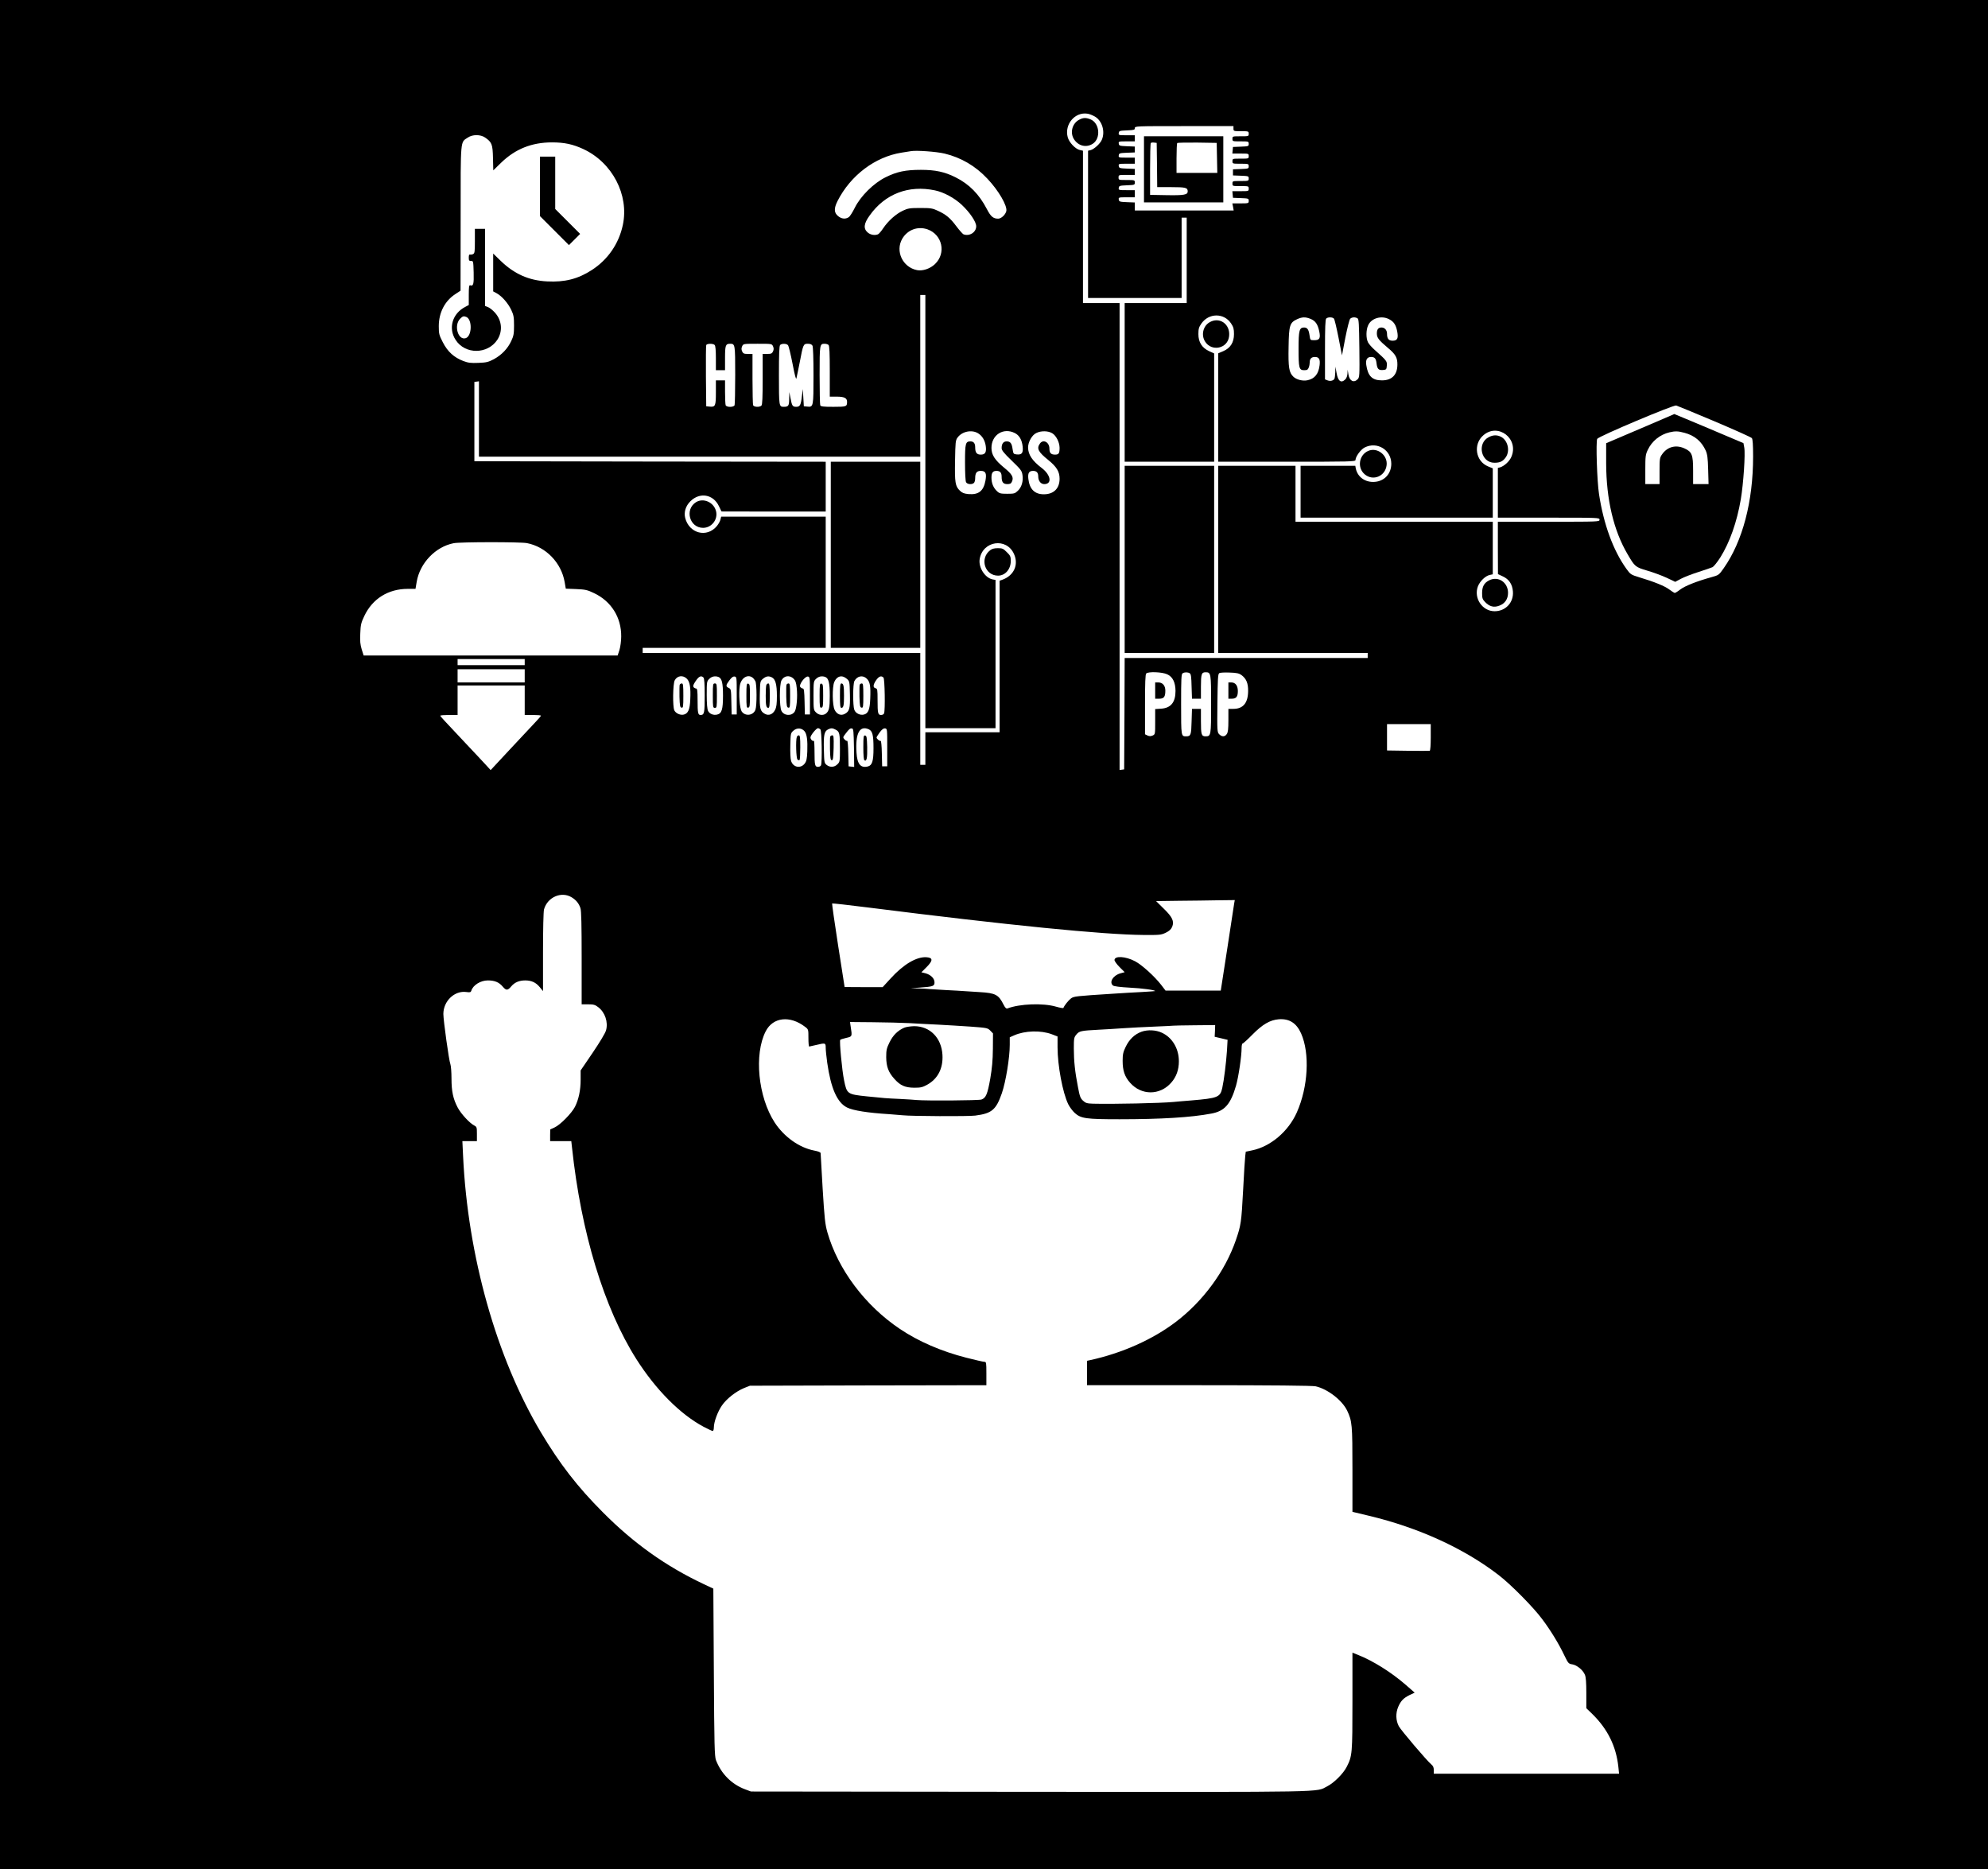 <?xml version="1.0" standalone="no"?>
<!DOCTYPE svg PUBLIC "-//W3C//DTD SVG 20010904//EN"
 "http://www.w3.org/TR/2001/REC-SVG-20010904/DTD/svg10.dtd">
<svg version="1.0" xmlns="http://www.w3.org/2000/svg"
 width="1955pt" height="1838pt" viewBox="0 0 1955 1838"
 preserveAspectRatio="xMidYMid meet">

<g transform="translate(0,1838) scale(0.1,-0.1)"
fill="#000000" stroke="none">
<path d="M0 9190 l0 -9190 9775 0 9775 0 0 9190 0 9190 -9775 0 -9775 0 0
-9190z m10767 8044 c71 -41 103 -146 69 -227 -15 -38 -76 -94 -111 -103 l-25
-6 0 -724 0 -724 460 0 460 0 0 395 0 395 25 0 25 0 0 -420 0 -420 -305 0
-305 0 0 -780 0 -780 440 0 440 0 0 533 0 532 -49 22 c-71 33 -106 88 -106
168 0 52 5 68 29 103 73 106 223 107 293 1 23 -35 28 -53 28 -104 0 -82 -35
-138 -106 -168 l-49 -21 0 -533 0 -533 675 0 c623 0 675 1 675 17 0 33 51 103
90 123 122 62 262 -23 262 -160 0 -98 -67 -171 -163 -178 -92 -7 -168 46 -186
131 l-5 27 -269 0 -269 0 0 -255 0 -255 945 0 945 0 0 243 0 242 -46 19 c-123
50 -149 217 -48 305 146 129 357 -35 275 -215 -19 -42 -68 -86 -108 -99 l-23
-6 0 -245 0 -244 500 0 c493 0 500 0 500 -20 0 -20 -7 -20 -500 -20 l-500 0 0
-257 1 -258 49 -23 c60 -28 92 -76 98 -147 9 -108 -71 -195 -180 -195 -121 0
-208 129 -164 245 20 51 74 103 117 112 l29 6 0 258 0 259 -970 0 -970 0 0
275 0 275 -380 0 -380 0 0 -920 0 -920 735 0 735 0 0 -25 0 -25 -1195 0 -1195
0 -2 -547 -3 -548 -22 -3 -23 -3 0 2295 0 2296 -180 0 -180 0 0 749 0 749 -31
7 c-44 10 -106 75 -119 126 -34 126 71 251 195 231 17 -2 49 -15 72 -28z
m1363 -119 c0 -24 2 -25 75 -25 73 0 75 -1 75 -25 0 -25 -1 -25 -80 -25 -79 0
-80 0 -80 -25 0 -25 1 -25 80 -25 78 0 80 -1 80 -25 0 -23 -3 -24 -77 -27
l-78 -3 -3 -32 -3 -33 80 0 c80 0 81 0 81 -25 0 -25 -1 -25 -80 -25 -79 0 -80
0 -80 -25 0 -25 1 -25 80 -25 78 0 80 -1 80 -25 0 -23 -3 -24 -77 -27 l-78 -3
0 -30 0 -30 78 -3 c74 -3 77 -4 77 -27 0 -24 -2 -25 -80 -25 -79 0 -80 0 -80
-25 0 -25 1 -25 80 -25 79 0 80 0 80 -25 0 -25 -1 -25 -81 -25 l-80 0 3 -32 3
-33 78 -3 c74 -3 77 -4 77 -27 0 -24 -2 -25 -80 -25 l-81 0 7 -35 6 -35 -486
0 -486 0 0 40 0 39 -77 3 c-72 3 -78 5 -81 26 -3 21 -1 22 77 22 l81 0 0 35 0
35 -81 0 c-78 0 -80 1 -77 23 3 20 9 22 81 25 74 3 77 4 77 27 0 24 -2 25 -80
25 -79 0 -80 0 -80 25 0 25 1 25 80 25 l80 0 0 30 0 29 -77 3 c-72 3 -78 5
-81 26 -3 21 -1 22 77 22 l81 0 0 30 0 30 -81 0 c-78 0 -80 1 -77 23 3 20 9
22 81 25 l77 3 0 29 0 29 -77 3 c-72 3 -78 5 -81 26 -3 21 -1 22 77 22 l81 0
0 30 0 30 -81 0 c-78 0 -80 1 -77 23 3 20 9 22 81 25 69 3 77 5 77 22 0 20 10
20 485 20 l485 0 0 -25z m-7360 -87 c67 -46 75 -67 78 -201 l3 -122 77 75
c139 135 301 200 500 200 122 0 205 -18 307 -65 286 -132 453 -451 390 -747
-39 -184 -147 -341 -305 -443 -136 -88 -266 -121 -439 -112 -180 9 -324 73
-458 203 l-73 71 0 -186 0 -186 35 -19 c51 -28 112 -98 143 -164 23 -49 27
-70 27 -152 0 -82 -4 -103 -27 -152 -35 -76 -95 -138 -170 -179 -55 -29 -74
-34 -153 -37 -75 -3 -100 0 -148 18 -92 35 -155 92 -202 184 -37 72 -40 84
-40 159 0 134 60 249 164 316 l50 33 1 711 c0 792 -4 745 70 794 46 32 124 32
170 1z m4519 -158 c162 -39 304 -122 421 -247 110 -116 198 -268 186 -319 -9
-36 -50 -74 -80 -74 -49 0 -73 21 -111 94 -76 146 -173 245 -307 312 -107 54
-200 74 -342 74 -151 0 -236 -18 -345 -72 -118 -57 -249 -187 -305 -301 -21
-42 -47 -84 -59 -92 -32 -22 -72 -18 -106 11 -40 33 -41 75 -5 147 128 252
368 434 629 476 39 6 81 13 95 15 53 9 250 -5 329 -24z m-94 -362 c86 -18 190
-74 262 -141 81 -76 143 -168 143 -212 0 -59 -66 -101 -125 -79 -8 4 -40 39
-70 79 -62 83 -101 115 -183 153 -52 24 -68 27 -172 27 -103 0 -121 -3 -172
-27 -68 -32 -144 -100 -193 -173 -19 -29 -42 -55 -51 -59 -33 -13 -74 -5 -101
18 -44 38 -39 87 19 167 151 213 384 302 643 247z m-74 -383 c146 -52 186
-234 74 -341 -47 -46 -122 -71 -177 -60 -142 28 -216 187 -145 309 52 88 152
125 248 92z m-21 -2775 l0 -2130 345 0 345 0 0 729 0 729 -29 5 c-75 15 -140
118 -127 199 29 181 265 216 338 50 47 -105 -1 -211 -114 -252 l-28 -10 0
-745 0 -745 -365 0 -365 0 0 -160 0 -160 -25 0 -25 0 0 550 0 550 -1365 0
-1365 0 0 25 0 25 900 0 900 0 0 645 0 645 -514 0 -514 0 -7 -28 c-3 -16 -19
-44 -35 -64 -98 -119 -273 -74 -312 80 -14 56 5 118 51 163 92 92 225 70 281
-48 l25 -52 513 -1 512 0 0 245 0 245 -1727 2 -1728 3 0 390 0 390 23 3 22 3
0 -370 0 -371 2170 0 2170 0 0 795 0 795 25 0 25 0 0 -2130z m3787 1895 c49
-20 71 -52 86 -121 15 -70 4 -89 -49 -89 -39 0 -39 0 -46 48 -8 57 -22 77 -54
77 -46 0 -54 -30 -54 -207 0 -192 5 -213 55 -213 29 0 37 5 45 26 6 14 10 38
10 53 0 34 17 51 51 51 40 0 53 -22 46 -80 -10 -87 -48 -134 -120 -149 -46
-10 -108 6 -138 35 -43 41 -51 91 -47 295 3 211 12 237 83 270 49 23 83 24
132 4z m231 2 c6 -6 26 -91 45 -187 l34 -174 33 173 c19 95 40 180 48 187 16
16 50 18 72 4 13 -8 15 -54 18 -294 3 -276 2 -286 -18 -306 -38 -38 -80 -15
-90 51 l-7 44 -2 -37 c-1 -23 -9 -46 -21 -58 -41 -41 -72 -19 -86 62 l-12 63
-1 -55 c-1 -30 -5 -60 -9 -66 -12 -18 -41 -24 -67 -14 l-25 10 0 293 c0 215 3
296 12 305 16 16 63 15 76 -1z m541 -5 c47 -23 69 -57 81 -120 13 -69 2 -92
-45 -92 -39 0 -55 20 -55 69 0 35 -23 61 -54 61 -32 0 -46 -19 -46 -59 0 -42
18 -65 108 -141 76 -63 95 -97 94 -166 -1 -100 -54 -154 -152 -154 -96 0 -138
42 -154 151 -8 52 8 79 47 79 36 0 49 -15 54 -64 7 -55 20 -68 65 -64 31 3 33
6 36 43 3 44 0 48 -121 156 -27 24 -56 57 -64 73 -21 41 -20 123 2 169 32 69
130 97 204 59z m-6631 -254 c8 -8 12 -52 12 -130 l0 -118 45 0 45 0 0 118 c0
127 5 142 50 142 49 0 50 -5 50 -306 0 -155 -3 -289 -6 -298 -8 -22 -80 -22
-88 0 -3 9 -6 67 -6 130 l0 114 -45 0 -45 0 0 -119 c0 -132 -5 -145 -62 -139
l-33 3 -3 295 c-1 162 0 300 3 307 6 16 67 17 83 1z m574 -13 c8 -19 8 -31 0
-50 -10 -21 -18 -25 -57 -25 l-45 0 0 -248 c0 -180 -3 -251 -12 -260 -18 -18
-75 -15 -82 4 -3 9 -6 126 -6 260 l0 244 -45 0 c-39 0 -47 4 -57 25 -8 19 -8
31 0 50 12 25 12 25 152 25 140 0 140 0 152 -25z m147 11 c7 -8 27 -90 45
-183 22 -114 34 -160 38 -143 4 14 18 86 33 160 33 175 36 180 79 180 25 0 38
-6 46 -19 6 -12 10 -124 10 -293 0 -306 -1 -312 -60 -306 l-35 3 -5 85 -5 85
-9 -70 c-10 -89 -19 -105 -56 -105 -36 0 -42 10 -56 85 l-12 60 -1 -66 c-1
-70 -7 -79 -55 -79 -45 0 -46 8 -46 310 0 209 3 289 12 298 16 16 63 15 77 -2z
m399 2 c9 -9 12 -80 12 -260 l0 -248 69 0 c74 0 101 -14 101 -50 0 -48 -5 -50
-135 -50 -103 0 -124 3 -129 16 -3 9 -6 143 -6 298 0 301 1 306 50 306 14 0
31 -5 38 -12z m8711 -750 c196 -83 362 -157 369 -166 8 -11 12 -64 12 -181 0
-443 -103 -833 -289 -1098 -48 -68 -48 -68 -127 -90 -137 -38 -254 -84 -300
-119 -24 -19 -49 -34 -54 -34 -5 0 -29 15 -53 33 -44 34 -147 76 -297 121 -82
25 -86 28 -126 83 -130 181 -224 439 -269 733 -20 127 -32 519 -18 545 14 25
751 336 777 328 11 -3 180 -73 375 -155z m-7241 -118 c41 -25 68 -69 76 -126
8 -61 -5 -84 -49 -84 -40 0 -55 20 -55 72 0 39 -15 58 -46 58 -49 0 -54 -18
-54 -206 0 -102 4 -183 10 -195 12 -22 59 -26 78 -7 7 7 12 27 12 46 0 52 15
72 55 72 48 0 59 -24 46 -96 -19 -102 -67 -140 -166 -132 -44 4 -62 11 -85 33
-46 44 -52 79 -48 297 3 180 5 199 24 225 44 61 139 81 202 43z m362 2 c44
-22 70 -67 77 -134 6 -63 -8 -81 -59 -76 -31 3 -33 6 -40 51 -8 59 -22 77 -59
77 -32 0 -49 -23 -49 -66 0 -21 21 -48 99 -123 91 -88 100 -100 106 -142 9
-61 -8 -119 -45 -154 -29 -28 -37 -30 -105 -30 -64 0 -77 3 -100 25 -36 33
-55 79 -55 133 0 49 13 67 50 67 35 0 50 -17 50 -58 0 -52 15 -72 56 -72 27 0
37 5 45 24 20 42 3 73 -77 138 -92 76 -124 126 -124 194 0 128 117 203 230
146z m368 -2 c39 -24 71 -88 72 -142 0 -55 -8 -68 -44 -68 -41 0 -56 16 -56
59 0 64 -62 96 -94 49 -34 -48 -16 -82 85 -163 80 -65 109 -113 109 -182 0
-96 -58 -153 -155 -153 -90 0 -140 50 -152 150 -7 58 6 80 46 80 35 0 51 -17
51 -55 0 -43 25 -75 59 -75 79 0 66 89 -24 158 -94 71 -134 132 -135 202 0 53
38 122 80 142 47 24 117 23 158 -2z m-5167 -1080 c187 -36 339 -192 372 -384
l11 -64 102 -4 c90 -4 110 -8 176 -40 169 -80 269 -239 267 -427 0 -42 -8
-101 -17 -131 l-18 -55 -1249 0 -1249 0 -19 60 c-14 47 -18 81 -14 157 3 85 8
105 40 172 80 169 235 266 427 266 l76 0 12 71 c32 184 185 343 363 378 63 13
656 13 720 1z m-21 -1170 l0 -30 -330 0 -330 0 0 30 0 30 330 0 330 0 0 -30z
m0 -135 l0 -65 -330 0 -330 0 0 65 0 65 330 0 330 0 0 -65z m6318 15 c54 -24
81 -79 82 -163 0 -112 -45 -168 -140 -175 l-60 -4 0 -124 c0 -123 0 -125 -25
-136 -19 -8 -31 -8 -50 0 l-25 12 0 293 c0 215 3 296 12 305 20 20 156 15 206
-8z m222 10 c12 -7 16 -36 18 -130 l4 -120 44 0 44 0 0 118 c0 125 6 142 46
142 53 0 54 -9 54 -315 0 -306 -1 -315 -54 -315 -41 0 -46 17 -46 147 l0 123
-44 0 -44 0 -4 -125 c-3 -132 -8 -145 -53 -145 -50 0 -50 -2 -50 315 0 252 2
297 15 305 19 12 51 12 70 0z m508 -17 c48 -36 67 -80 66 -158 -1 -117 -49
-175 -146 -175 l-48 0 0 -113 c0 -86 -4 -118 -16 -135 -19 -28 -48 -28 -74 -2
-20 20 -21 30 -18 306 3 240 5 286 18 295 8 6 54 8 103 6 68 -2 93 -8 115 -24z
m-5453 -37 c29 -29 39 -88 33 -205 -4 -98 -21 -136 -63 -147 -34 -9 -80 12
-94 42 -17 38 -14 258 4 294 24 47 81 55 120 16z m163 12 c8 -8 12 -62 12
-178 0 -171 -4 -190 -41 -190 -25 0 -29 20 -29 146 0 90 -3 114 -14 114 -7 0
-19 6 -25 13 -8 11 -4 25 20 60 31 47 54 58 77 35z m147 6 c34 -13 45 -59 45
-184 0 -135 -12 -175 -57 -186 -36 -9 -75 6 -90 36 -8 16 -13 71 -13 158 0
128 1 134 25 157 24 24 57 31 90 19z m180 -184 l0 -185 -25 0 -25 0 -3 125
c-2 118 -4 126 -24 135 -32 15 -32 26 3 73 23 31 37 42 53 40 21 -3 21 -7 21
-188z m156 177 c9 -7 21 -22 27 -34 15 -28 16 -239 1 -281 -20 -58 -102 -68
-136 -16 -19 30 -30 173 -18 250 11 77 77 119 126 81z m191 2 c34 -18 48 -70
48 -181 0 -78 -4 -111 -18 -138 -22 -44 -62 -60 -100 -39 -46 25 -53 52 -50
192 3 127 3 129 31 153 31 26 57 30 89 13z m213 -13 c18 -18 25 -39 30 -91 10
-85 -1 -202 -20 -232 -30 -46 -105 -42 -130 7 -21 41 -21 259 0 300 24 47 81
55 120 16z m160 -166 l0 -185 -25 0 -25 0 -3 128 c-2 98 -6 127 -16 127 -7 0
-19 7 -26 15 -17 21 45 107 75 103 19 -3 20 -9 20 -188z m150 184 c34 -13 45
-58 45 -184 0 -121 -7 -152 -39 -177 -26 -20 -70 -15 -96 12 -24 23 -25 29
-25 165 0 136 1 142 25 165 24 24 57 31 90 19z m212 -18 c28 -24 28 -26 31
-153 3 -140 -4 -167 -50 -192 -38 -21 -78 -5 -100 39 -23 45 -25 223 -4 274
25 59 76 73 123 32z m198 0 c31 -31 38 -74 33 -195 -4 -108 -19 -146 -63 -157
-38 -9 -82 13 -94 48 -15 42 -14 253 1 281 27 52 84 62 123 23z m163 12 c13
-13 18 -321 6 -352 -3 -9 -16 -16 -29 -16 -31 0 -35 15 -35 145 0 104 -1 113
-20 118 -27 7 -25 34 6 79 27 39 51 47 72 26z m-3528 -223 l0 -145 80 0 c44 0
80 -3 80 -7 0 -3 -26 -34 -58 -67 -31 -34 -143 -152 -247 -264 l-190 -204 -54
59 c-30 32 -117 126 -195 208 -223 236 -246 262 -246 268 0 4 38 7 85 7 l85 0
0 145 0 145 330 0 330 0 0 -145z m8910 -364 c0 -76 -4 -131 -10 -133 -5 -1
-102 -2 -215 0 l-205 3 0 129 0 130 215 0 215 0 0 -129z m-6158 59 c23 -28 31
-89 27 -199 -3 -72 -8 -95 -25 -118 -40 -53 -116 -39 -135 27 -6 20 -9 87 -7
154 3 116 3 118 32 143 34 29 80 26 108 -7z m156 18 c13 -13 18 -321 6 -352
-3 -9 -16 -16 -29 -16 -31 0 -35 15 -35 147 0 64 -3 113 -7 110 -9 -10 -33 13
-33 32 0 20 57 91 74 91 6 0 17 -5 24 -12z m151 -3 c37 -19 41 -36 41 -188 0
-123 -1 -129 -25 -152 -29 -30 -74 -32 -106 -6 -23 18 -24 27 -27 151 -4 142
4 180 41 198 30 15 44 14 76 -3z m179 -178 l2 -188 -27 3 -28 3 -3 128 c-1 70
-6 125 -11 123 -5 -3 -16 3 -26 14 -17 19 -17 21 11 57 34 45 44 54 64 50 13
-2 15 -32 18 -190z m146 182 c36 -17 46 -57 46 -186 0 -127 -13 -168 -55 -179
-71 -18 -105 22 -112 134 -13 191 30 272 121 231z m181 -179 l0 -185 -25 0
-25 0 -3 128 c-1 71 -7 125 -11 122 -10 -5 -41 21 -41 34 0 4 14 26 31 50 23
30 37 41 53 39 21 -3 21 -7 21 -188z m-3103 -1473 c43 -26 71 -60 86 -106 9
-24 12 -170 12 -490 l0 -456 63 0 c54 0 69 -4 100 -28 67 -51 99 -146 77 -227
-7 -27 -60 -115 -131 -220 l-119 -175 0 -90 c0 -105 -19 -194 -56 -268 -33
-64 -144 -177 -201 -203 l-42 -19 -1 -57 0 -58 104 0 104 0 7 -62 c89 -837
315 -1579 632 -2080 191 -301 431 -543 661 -666 44 -23 84 -42 91 -42 6 0 11
16 11 35 0 53 37 154 79 215 45 66 138 139 218 172 l58 23 1163 3 1162 2 0
115 c0 108 -1 115 -20 115 -11 0 -90 18 -176 40 -247 63 -471 160 -654 283
-343 230 -609 585 -714 952 -22 79 -28 133 -46 427 -11 186 -20 343 -20 350 0
8 -24 18 -62 25 -148 28 -298 135 -391 278 -162 251 -203 669 -87 895 71 139
238 158 387 44 33 -25 33 -26 33 -110 0 -46 3 -84 8 -84 4 1 34 7 67 15 92 22
95 22 95 -27 0 -24 7 -90 15 -148 36 -251 97 -390 194 -439 59 -30 204 -53
416 -66 55 -4 116 -9 135 -11 80 -9 641 -12 710 -3 163 21 205 56 262 219 39
113 78 351 78 477 l0 74 43 19 c106 47 263 51 370 11 l57 -22 0 -106 c0 -179
50 -447 105 -560 14 -28 43 -67 64 -86 61 -55 111 -62 441 -62 404 0 706 18
903 56 130 24 189 91 242 274 25 87 55 290 55 372 0 24 5 43 10 43 6 0 50 40
98 89 98 99 171 142 257 149 103 8 174 -36 220 -139 87 -196 70 -525 -42 -777
-83 -187 -259 -336 -440 -373 l-62 -13 -5 -40 c-3 -23 -13 -174 -21 -336 -17
-321 -21 -346 -72 -495 -106 -305 -321 -598 -589 -802 -229 -174 -529 -308
-846 -377 l-28 -6 0 -120 0 -120 1103 0 c706 0 1118 -4 1146 -11 118 -27 260
-137 309 -239 49 -104 52 -136 52 -580 l0 -415 163 -39 c486 -116 936 -321
1275 -583 119 -91 343 -318 428 -433 84 -112 164 -243 218 -357 38 -78 41 -82
79 -88 46 -8 104 -56 123 -102 10 -22 14 -79 14 -180 l0 -149 61 -59 c150
-148 232 -316 254 -517 l7 -68 -911 0 -911 0 0 36 c0 26 -7 41 -24 55 -39 31
-299 336 -320 376 -30 56 -32 129 -6 190 26 60 52 87 115 118 l47 22 -88 77
c-144 125 -322 236 -471 295 l-53 21 0 -478 c0 -518 -2 -537 -56 -644 -34 -67
-125 -158 -192 -192 -118 -60 73 -56 -2924 -54 l-2743 3 -59 22 c-132 50 -233
152 -285 286 -14 37 -17 142 -21 865 l-5 822 -94 44 c-373 176 -689 401 -991
705 -251 251 -426 478 -611 788 -437 734 -719 1734 -765 2716 l-7 147 71 0 72
0 0 70 c0 66 -1 70 -27 84 -45 23 -130 115 -162 176 -45 85 -61 159 -61 286 0
62 -5 125 -11 141 -14 34 -69 431 -69 493 0 127 110 232 226 216 36 -5 44 -3
49 13 17 55 91 101 163 101 67 0 110 -18 146 -61 34 -40 49 -39 84 3 33 39 78
58 137 58 62 0 105 -20 143 -66 l32 -39 0 385 c0 220 4 400 10 419 34 120 171
180 272 118z m6515 -59 c-2 -18 -33 -219 -68 -445 l-64 -413 -271 0 -272 0
-42 55 c-65 84 -189 197 -257 233 -94 50 -203 56 -203 12 0 -10 23 -42 50 -69
l50 -50 -41 -11 c-73 -20 -114 -87 -74 -120 9 -8 70 -16 163 -21 126 -6 261
-25 250 -34 -2 -1 -59 -5 -128 -9 -69 -3 -199 -11 -290 -17 -359 -23 -380 -25
-408 -46 -24 -18 -66 -70 -74 -93 -2 -5 -34 1 -73 12 -126 37 -357 29 -479
-18 -10 -4 -22 8 -37 38 -49 98 -79 114 -234 123 -66 4 -136 9 -155 10 -19 2
-98 6 -175 10 -77 4 -151 9 -165 10 -14 2 -61 5 -105 6 l-80 2 95 7 c126 9
140 14 140 51 0 39 -36 74 -88 89 l-41 10 50 50 c65 65 65 93 1 98 -98 7 -228
-70 -355 -210 l-77 -84 -187 0 -187 1 -64 409 c-35 224 -61 410 -59 413 3 2
166 -16 363 -41 1369 -173 2302 -266 2699 -269 160 -1 173 0 219 22 35 17 52
33 63 58 22 54 3 96 -84 180 l-74 73 223 3 c123 1 297 3 387 5 l164 2 -6 -32z
m-3192 -1178 c77 -5 205 -11 285 -15 80 -4 221 -13 313 -19 162 -12 169 -13
195 -39 l27 -28 -1 -152 c-1 -114 -8 -188 -26 -294 -27 -151 -42 -188 -86
-204 -25 -10 -545 -13 -637 -5 -22 3 -98 7 -170 11 -132 6 -145 7 -320 25
-192 20 -197 23 -224 156 -21 100 -48 390 -38 400 3 4 30 12 59 19 59 13 59
14 44 108 l-7 48 223 -2 c123 -1 286 -5 363 -9z m3003 -76 l-3 -58 64 -15 63
-15 -6 -106 c-8 -119 -29 -290 -46 -366 -20 -93 -44 -102 -305 -124 -71 -6
-150 -12 -175 -15 -129 -12 -587 -22 -792 -17 -59 2 -72 6 -98 30 -25 23 -32
41 -49 132 -30 152 -41 260 -41 381 0 100 2 109 25 137 29 35 46 38 215 47 63
3 174 10 245 15 72 5 211 12 310 16 99 4 181 8 183 9 1 1 95 3 207 4 l205 2
-2 -57z"/>
<path d="M10611 17202 c-68 -37 -91 -129 -48 -193 44 -66 121 -83 184 -42 80
53 67 202 -22 239 -46 19 -73 18 -114 -4z"/>
<path d="M11893 15210 c-62 -37 -82 -124 -43 -187 64 -105 224 -71 237 51 14
119 -96 196 -194 136z"/>
<path d="M14641 14082 c-119 -60 -77 -252 55 -252 56 0 84 14 112 54 44 64 20
166 -47 201 -39 20 -78 19 -120 -3z"/>
<path d="M13454 13946 c-91 -41 -109 -166 -33 -230 82 -69 202 -19 215 90 12
99 -93 180 -182 140z"/>
<path d="M11060 12880 l0 -920 440 0 440 0 0 920 0 920 -440 0 -440 0 0 -920z"/>
<path d="M14645 12674 c-50 -25 -70 -61 -70 -126 0 -49 4 -61 29 -87 44 -46
88 -57 141 -36 55 21 85 65 85 126 0 103 -97 168 -185 123z"/>
<path d="M11250 16715 l0 -325 390 0 390 0 0 325 0 325 -390 0 -390 0 0 -325z
m128 43 l2 -218 138 0 c142 0 162 -5 162 -42 0 -33 -35 -40 -206 -37 l-164 3
0 251 c0 138 3 255 7 259 4 4 19 6 33 4 l25 -3 3 -217z m590 70 l3 -148 -201
0 -200 0 0 143 c0 79 3 147 7 151 4 3 93 5 197 4 l191 -3 3 -147z"/>
<path d="M5310 16547 l0 -292 143 -143 142 -142 55 55 55 55 -123 123 -122
122 0 258 0 257 -75 0 -75 0 0 -293z"/>
<path d="M4670 16010 c0 -104 -2 -120 -17 -128 -10 -5 -24 -7 -30 -5 -9 3 -13
-6 -13 -29 0 -29 3 -34 23 -34 21 1 22 -2 25 -113 3 -116 -3 -138 -35 -126
-10 3 -13 -20 -13 -95 l0 -99 -32 -17 c-130 -65 -173 -213 -96 -328 93 -142
312 -141 408 2 55 83 47 189 -21 266 -21 24 -52 49 -69 56 l-30 12 0 379 0
379 -50 0 -50 0 0 -120z m-85 -746 c61 -24 57 -189 -5 -209 -76 -24 -119 127
-55 191 25 25 34 28 60 18z"/>
<path d="M8170 12925 l0 -915 440 0 440 0 0 915 0 915 -440 0 -440 0 0 -915z"/>
<path d="M6844 13442 c-113 -72 -63 -252 70 -252 85 0 149 84 127 166 -23 87
-125 131 -197 86z"/>
<path d="M9736 12969 c-104 -82 -51 -249 79 -249 70 0 125 63 125 144 0 43 -4
53 -39 87 -35 35 -44 39 -88 39 -36 0 -58 -6 -77 -21z"/>
<path d="M16130 14165 l-335 -143 0 -199 c1 -353 73 -659 211 -893 71 -122 76
-126 194 -161 58 -17 143 -48 190 -70 l84 -40 56 30 c30 16 107 46 170 66 63
20 126 42 140 48 14 7 48 50 77 95 94 150 164 350 202 572 26 154 46 450 34
510 l-8 43 -340 144 c-187 78 -340 143 -340 142 0 -1 -151 -65 -335 -144z
m433 -40 c100 -26 169 -83 211 -175 16 -37 21 -71 24 -187 l4 -143 -76 0 -76
0 0 133 c0 157 -11 185 -87 219 -85 38 -169 14 -220 -62 -21 -30 -23 -45 -23
-161 l0 -129 -70 0 -70 0 0 143 c0 128 2 147 24 193 40 86 120 151 213 173 56
13 83 13 146 -4z"/>
<path d="M11360 11590 l0 -80 40 0 c46 0 60 18 60 79 0 50 -27 81 -70 81 l-30
0 0 -80z"/>
<path d="M12080 11590 l0 -80 34 0 c43 0 59 20 59 75 0 54 -24 85 -65 85 l-28
0 0 -80z"/>
<path d="M6684 11647 c-2 -7 -3 -60 -2 -118 3 -90 5 -104 21 -107 15 -3 17 8
17 117 0 102 -2 121 -15 121 -9 0 -18 -6 -21 -13z"/>
<path d="M7010 11540 c0 -113 1 -120 20 -120 19 0 20 7 20 120 0 113 -1 120
-20 120 -19 0 -20 -7 -20 -120z"/>
<path d="M7340 11540 c0 -110 2 -121 18 -118 15 3 17 17 17 118 0 101 -2 115
-17 118 -16 3 -18 -8 -18 -118z"/>
<path d="M7536 11644 c-3 -9 -6 -55 -6 -104 0 -97 5 -120 26 -120 11 0 14 24
14 120 0 96 -3 120 -14 120 -8 0 -17 -7 -20 -16z"/>
<path d="M7734 11647 c-2 -7 -3 -60 -2 -118 3 -90 5 -104 21 -107 15 -3 17 8
17 117 0 102 -2 121 -15 121 -9 0 -18 -6 -21 -13z"/>
<path d="M8060 11540 c0 -110 2 -121 18 -118 15 3 17 17 17 118 0 101 -2 115
-17 118 -16 3 -18 -8 -18 -118z"/>
<path d="M8260 11540 c0 -96 3 -120 14 -120 21 0 26 23 26 120 0 97 -5 120
-26 120 -11 0 -14 -24 -14 -120z"/>
<path d="M8454 11647 c-2 -7 -3 -60 -2 -118 3 -90 5 -104 21 -107 15 -3 17 8
17 117 0 102 -2 121 -15 121 -9 0 -18 -6 -21 -13z"/>
<path d="M7836 11134 c-12 -32 -7 -211 7 -223 8 -6 17 -8 20 -4 4 3 7 60 7
125 0 94 -3 118 -14 118 -8 0 -17 -7 -20 -16z"/>
<path d="M8164 11137 c-2 -7 -3 -62 -2 -123 2 -89 6 -109 18 -109 12 0 15 22
18 123 2 105 0 122 -13 122 -9 0 -18 -6 -21 -13z"/>
<path d="M8490 11031 c0 -77 4 -122 11 -127 22 -13 29 22 27 131 -3 95 -5 110
-20 113 -16 3 -18 -8 -18 -117z"/>
<path d="M8892 8275 c-64 -28 -110 -74 -144 -143 -29 -59 -33 -76 -33 -147 1
-94 22 -149 81 -214 58 -65 105 -85 194 -86 65 0 82 4 129 30 104 58 157 161
149 294 -10 167 -123 281 -278 281 -36 -1 -80 -7 -98 -15z"/>
<path d="M11227 8236 c-69 -25 -122 -75 -158 -151 -24 -50 -29 -73 -29 -136 0
-95 20 -155 73 -215 111 -126 293 -126 404 0 51 57 76 127 76 211 0 125 -65
234 -168 281 -57 27 -138 31 -198 10z"/>
</g>
</svg>
